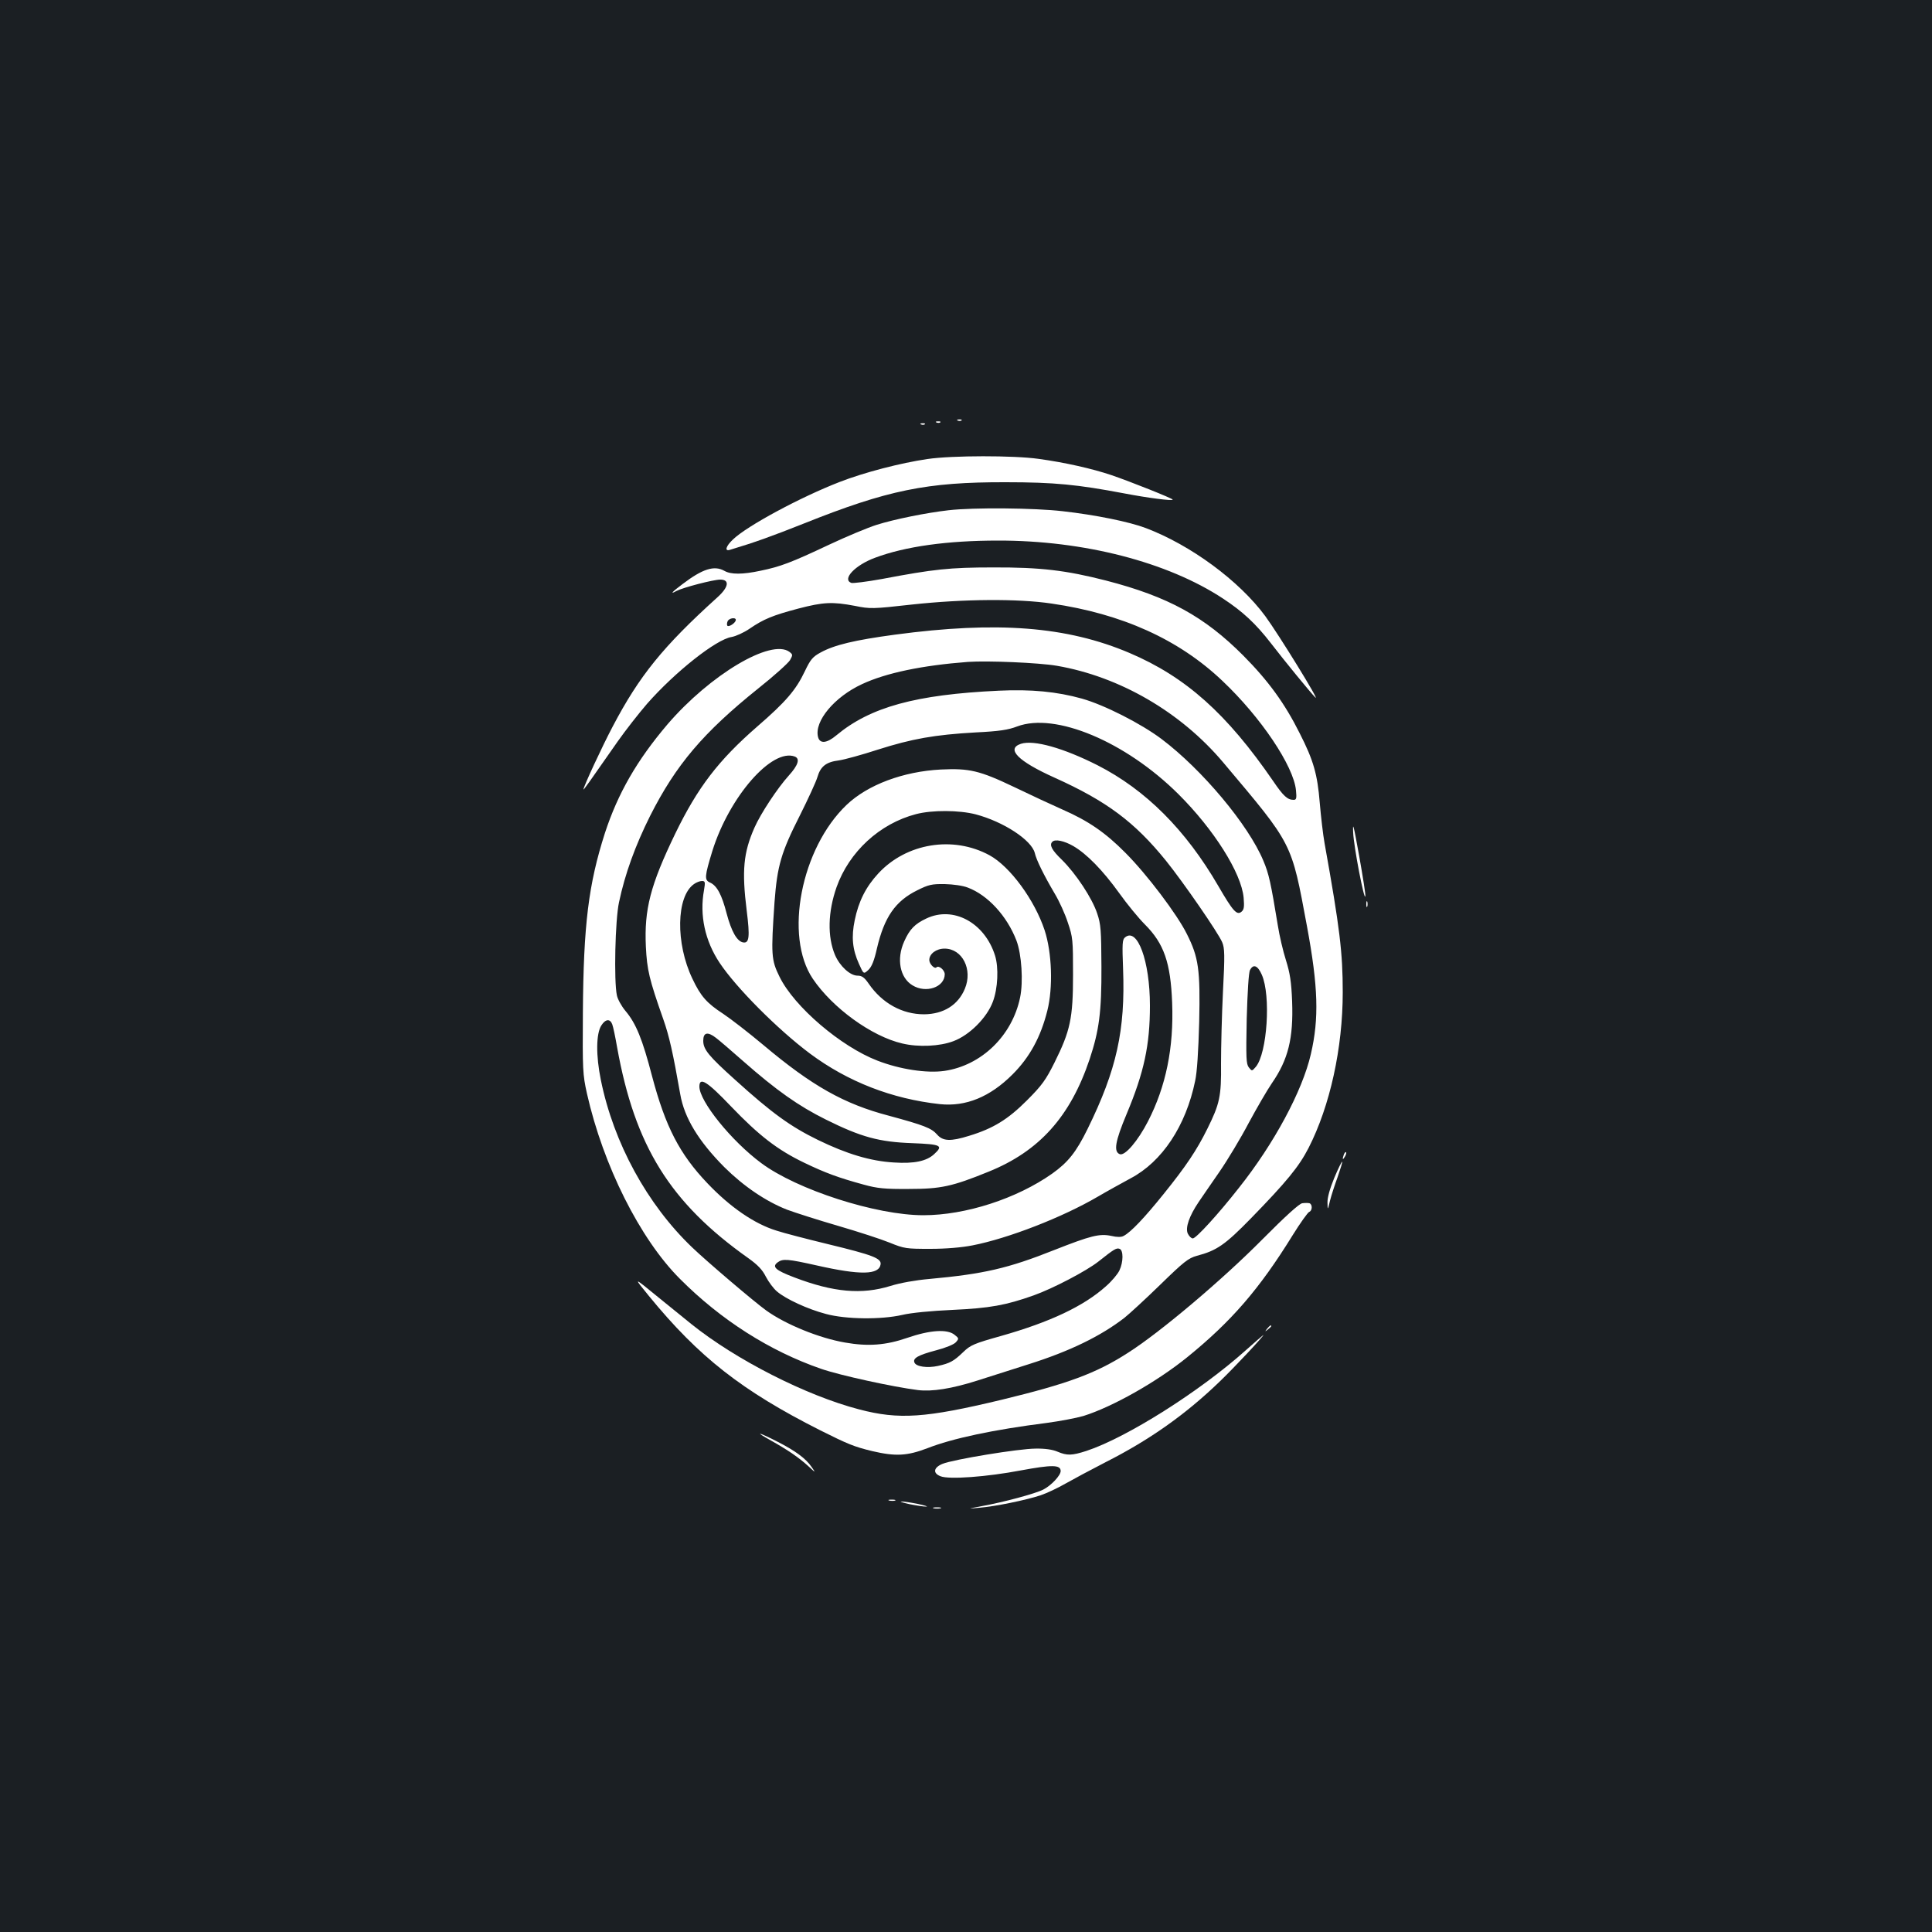 <?xml version="1.0" standalone="no"?>
<!DOCTYPE svg PUBLIC "-//W3C//DTD SVG 20010904//EN"
 "http://www.w3.org/TR/2001/REC-SVG-20010904/DTD/svg10.dtd">
<svg version="1.0" xmlns="http://www.w3.org/2000/svg"
 width="1000pt" height="1000pt" viewBox="0 0 1000 1000"
 preserveAspectRatio="xMidYMid meet">
<rect width="100%" height="100%" fill="#1b1f23"/>
<g transform="translate(0,1000) scale(0.1,-0.1)"
fill="#ffffff" stroke="none">
<path d="M4958 7823 c7 -3 16 -2 19 1 4 3 -2 6 -13 5 -11 0 -14 -3 -6 -6z"/>
<path d="M4848 7813 c7 -3 16 -2 19 1 4 3 -2 6 -13 5 -11 0 -14 -3 -6 -6z"/>
<path d="M4768 7803 c7 -3 16 -2 19 1 4 3 -2 6 -13 5 -11 0 -14 -3 -6 -6z"/>
<path d="M4800 7624 c-137 -20 -327 -69 -455 -119 -201 -78 -479 -227 -552
-298 -36 -34 -44 -62 -15 -53 133 40 218 71 382 136 435 174 638 215 1045 214
253 0 372 -12 615 -58 120 -23 250 -40 250 -32 0 6 -221 94 -318 127 -98 33
-238 65 -377 84 -127 18 -447 18 -575 -1z"/>
<path d="M4910 7359 c-115 -13 -283 -47 -374 -76 -44 -14 -155 -60 -246 -103
-195 -92 -251 -113 -353 -134 -93 -20 -154 -20 -187 -1 -53 30 -113 11 -217
-68 -55 -41 -68 -56 -32 -36 34 18 191 59 227 59 50 0 44 -39 -15 -92 -281
-254 -404 -406 -542 -669 -54 -102 -151 -311 -151 -325 0 -5 27 33 177 248 40
57 108 144 152 195 144 164 358 334 438 346 22 4 64 23 93 43 73 50 120 69
252 104 130 34 177 36 293 14 79 -16 91 -16 296 7 268 29 548 31 722 5 364
-53 658 -185 884 -400 199 -188 369 -441 381 -567 4 -41 2 -49 -12 -49 -32 0
-53 19 -106 97 -240 349 -452 539 -743 663 -324 138 -685 166 -1215 95 -208
-28 -313 -53 -384 -92 -41 -22 -53 -36 -82 -97 -46 -97 -98 -158 -247 -287
-201 -175 -308 -315 -424 -554 -129 -267 -161 -392 -152 -585 6 -120 17 -168
90 -375 31 -88 50 -173 88 -389 21 -122 95 -243 228 -377 101 -100 215 -177
324 -220 43 -16 162 -54 265 -84 103 -30 223 -69 267 -87 76 -31 86 -32 210
-32 82 0 163 7 219 18 184 36 463 144 648 252 51 30 128 72 170 95 163 86 286
271 334 504 10 44 17 157 21 305 6 272 -3 335 -64 456 -50 101 -207 309 -318
420 -103 104 -191 165 -326 224 -52 23 -164 75 -249 116 -180 86 -233 98 -380
91 -195 -10 -379 -79 -488 -183 -236 -225 -324 -679 -175 -900 102 -151 304
-298 463 -335 84 -20 194 -15 265 12 83 31 173 121 204 204 26 69 31 177 11
240 -54 170 -216 257 -355 191 -60 -28 -87 -56 -115 -119 -41 -91 -22 -188 43
-227 70 -43 166 -10 167 57 0 22 -31 48 -43 36 -10 -10 -37 18 -37 38 0 32 36
59 79 59 92 0 147 -108 105 -208 -35 -84 -110 -131 -211 -132 -113 0 -217 57
-287 159 -22 32 -35 41 -57 41 -39 0 -92 49 -117 107 -40 95 -37 223 8 351 65
183 223 329 411 378 83 22 224 21 309 -1 144 -38 289 -133 306 -200 8 -36 47
-115 103 -210 23 -38 54 -106 68 -150 26 -76 27 -90 27 -270 0 -226 -14 -290
-96 -455 -45 -90 -65 -118 -143 -196 -98 -98 -174 -145 -299 -183 -96 -30
-136 -28 -166 7 -29 33 -68 48 -249 97 -233 61 -399 155 -651 367 -74 62 -167
134 -206 160 -86 56 -117 91 -160 182 -88 183 -84 426 8 490 12 9 31 16 41 16
17 0 18 -5 11 -47 -24 -130 5 -263 81 -377 86 -129 300 -344 467 -469 196
-146 425 -235 673 -262 134 -14 259 37 376 154 89 89 146 194 180 330 30 119
24 300 -14 416 -52 157 -179 330 -285 388 -189 103 -431 63 -576 -94 -64 -69
-102 -144 -122 -242 -18 -86 -12 -151 22 -226 24 -54 24 -54 49 -31 17 16 30
48 44 111 38 162 95 245 209 301 58 29 75 33 142 32 43 -1 94 -8 119 -18 104
-39 203 -147 252 -274 27 -71 36 -213 19 -295 -41 -198 -200 -352 -392 -380
-91 -13 -230 8 -346 53 -190 73 -431 279 -507 434 -43 87 -45 113 -26 388 14
186 34 256 131 447 43 86 84 175 91 199 16 55 45 78 110 86 29 4 120 29 203
56 176 56 293 77 506 89 122 6 168 13 215 31 197 74 560 -78 834 -350 184
-183 326 -408 338 -536 4 -48 2 -62 -11 -73 -24 -20 -44 2 -120 133 -169 291
-376 498 -625 625 -176 89 -330 133 -397 111 -78 -26 -15 -90 174 -175 271
-122 415 -230 577 -430 91 -113 271 -374 291 -422 13 -31 14 -66 4 -257 -6
-121 -10 -288 -10 -371 2 -170 -7 -209 -71 -338 -55 -111 -110 -193 -226 -337
-99 -123 -170 -198 -207 -217 -12 -7 -34 -7 -64 0 -61 13 -107 1 -295 -73
-239 -95 -364 -124 -648 -150 -69 -6 -149 -20 -200 -36 -149 -46 -295 -33
-497 44 -98 37 -118 55 -87 78 27 20 51 18 203 -16 226 -51 322 -49 330 6 4
31 -40 48 -271 104 -111 27 -231 58 -267 70 -115 35 -241 122 -358 245 -145
152 -218 294 -287 555 -50 192 -83 273 -138 338 -20 24 -40 60 -44 80 -16 74
-9 391 11 482 31 147 84 293 161 447 134 265 275 431 559 659 82 65 156 132
165 147 15 27 15 29 -3 43 -95 70 -411 -119 -631 -375 -159 -187 -257 -358
-324 -563 -85 -265 -111 -475 -114 -928 -2 -298 -1 -321 21 -420 84 -372 274
-752 481 -959 212 -213 465 -374 731 -466 98 -34 374 -94 501 -110 73 -9 175
7 307 49 59 19 179 57 267 85 212 67 372 145 495 240 25 20 108 96 185 171
122 119 146 138 190 150 103 27 146 57 279 193 186 191 249 268 299 365 111
217 177 517 177 806 0 205 -15 331 -94 771 -8 44 -19 139 -25 210 -12 147 -32
219 -104 360 -77 154 -162 271 -291 401 -202 203 -390 306 -711 389 -207 53
-339 69 -585 68 -225 0 -307 -9 -576 -60 -78 -14 -149 -23 -158 -20 -49 19 20
92 123 130 157 59 376 89 636 89 444 1 878 -111 1165 -300 102 -67 169 -129
248 -231 70 -91 205 -256 230 -281 30 -30 -190 327 -259 421 -135 183 -386
368 -619 456 -84 32 -260 68 -430 87 -145 17 -461 20 -590 5z m-1102 -571 c-5
-15 -35 -34 -43 -27 -3 4 -3 14 1 23 7 18 48 23 42 4z m1662 -234 c325 -56
641 -239 861 -500 363 -431 352 -409 434 -849 58 -313 63 -476 20 -661 -44
-191 -190 -463 -373 -693 -106 -135 -221 -261 -238 -261 -8 0 -19 11 -26 25
-14 30 8 92 56 163 18 26 66 97 108 157 42 61 110 174 151 252 42 78 96 171
120 206 85 123 112 233 105 424 -4 101 -11 146 -32 213 -15 47 -34 128 -42
180 -36 219 -46 267 -75 335 -77 185 -316 471 -527 630 -105 79 -295 176 -412
209 -129 36 -262 49 -430 41 -431 -20 -666 -85 -841 -231 -50 -42 -86 -45 -95
-8 -20 81 85 207 228 273 124 58 311 97 548 115 103 7 366 -4 460 -20z m-1356
-470 c28 -11 17 -45 -31 -98 -58 -64 -146 -197 -178 -270 -57 -129 -66 -222
-40 -430 17 -135 13 -169 -18 -164 -32 5 -61 56 -86 150 -25 97 -50 144 -86
160 -30 13 -28 32 12 163 88 282 309 534 427 489z m1441 -463 c69 -40 152
-124 239 -245 40 -56 99 -128 132 -161 99 -99 133 -198 141 -405 9 -233 -32
-433 -125 -614 -52 -101 -119 -180 -146 -170 -33 13 -24 66 35 207 91 217 121
358 121 562 0 231 -65 407 -129 353 -14 -11 -15 -33 -10 -163 12 -317 -33
-522 -184 -829 -59 -120 -101 -172 -182 -230 -184 -130 -449 -216 -668 -216
-244 0 -654 132 -839 270 -155 115 -320 320 -320 396 0 52 40 27 164 -103 144
-150 239 -224 378 -291 110 -53 178 -78 310 -114 69 -19 108 -23 233 -22 165
0 224 13 411 89 263 106 424 285 524 583 49 148 62 243 61 479 -1 189 -3 219
-22 275 -26 79 -110 206 -183 278 -52 50 -66 77 -49 93 14 15 61 5 108 -22z
m976 -666 c48 -108 28 -407 -31 -477 -20 -23 -20 -23 -36 -3 -14 18 -15 48
-11 252 4 139 10 240 17 252 17 33 40 24 61 -24z m-3362 -257 c5 -13 16 -66
25 -118 92 -512 274 -805 679 -1092 49 -35 73 -60 91 -96 14 -27 40 -62 58
-77 46 -39 158 -91 253 -116 103 -28 285 -30 395 -5 45 11 150 21 260 26 194
9 276 24 420 75 101 36 274 127 335 175 83 66 94 72 110 66 20 -7 20 -68 -1
-112 -9 -19 -40 -56 -70 -82 -115 -103 -289 -185 -543 -257 -139 -39 -158 -47
-195 -83 -49 -47 -68 -58 -131 -72 -55 -12 -114 -4 -122 18 -9 22 19 38 113
63 47 12 91 30 101 41 17 19 17 21 -6 39 -38 31 -127 25 -246 -16 -110 -38
-202 -45 -321 -24 -134 23 -308 94 -408 166 -60 43 -307 253 -384 327 -232
222 -406 540 -472 866 -26 126 -25 241 3 283 21 33 45 35 56 5z m537 -70 c16
-12 79 -66 139 -119 175 -154 289 -234 430 -304 183 -91 276 -116 448 -122
149 -6 161 -12 112 -57 -39 -36 -103 -50 -208 -43 -121 7 -244 44 -394 117
-141 69 -237 138 -427 310 -138 124 -166 158 -166 203 0 43 22 49 66 15z"/>
<path d="M7004 5690 c3 -72 58 -359 63 -329 2 8 -13 102 -32 209 -29 160 -34
181 -31 120z"/>
<path d="M7072 5320 c0 -14 2 -19 5 -12 2 6 2 18 0 25 -3 6 -5 1 -5 -13z"/>
<path d="M6956 4025 c-9 -26 -7 -32 5 -12 6 10 9 21 6 23 -2 3 -7 -2 -11 -11z"/>
<path d="M6906 3903 c-23 -56 -36 -103 -35 -128 1 -40 1 -40 13 10 7 28 25 83
40 124 14 41 25 75 23 78 -2 2 -21 -36 -41 -84z"/>
<path d="M6740 3772 c-16 -3 -87 -67 -205 -186 -209 -211 -531 -483 -698 -589
-165 -106 -310 -159 -652 -242 -396 -95 -532 -104 -738 -50 -273 71 -639 257
-869 442 -26 21 -104 84 -174 141 -127 104 -127 104 -46 5 259 -317 483 -492
887 -696 144 -72 175 -85 270 -108 120 -28 180 -25 285 15 130 51 342 96 618
131 67 9 152 25 190 36 150 47 379 176 537 304 228 185 373 352 546 632 39 63
78 117 85 120 17 6 18 39 2 45 -7 2 -24 2 -38 0z"/>
<path d="M6559 3123 c-13 -16 -12 -17 4 -4 9 7 17 15 17 17 0 8 -8 3 -21 -13z"/>
<path d="M6447 3010 c-237 -212 -615 -451 -824 -520 -75 -24 -99 -25 -149 -4
-25 11 -65 17 -114 16 -85 0 -426 -56 -482 -79 -46 -19 -51 -48 -10 -64 44
-18 241 -3 415 30 162 30 207 30 207 -3 0 -23 -49 -75 -90 -96 -41 -21 -204
-65 -320 -86 -75 -14 -75 -14 -10 -8 83 7 238 39 315 64 33 11 92 39 130 61
39 22 132 72 208 111 227 115 414 247 591 418 80 77 233 241 225 240 -2 -1
-44 -37 -92 -80z"/>
<path d="M3990 2544 c88 -49 147 -90 194 -133 39 -36 39 -36 16 -3 -29 43 -85
84 -182 133 -97 49 -114 51 -28 3z"/>
<path d="M4603 2233 c9 -2 23 -2 30 0 6 3 -1 5 -18 5 -16 0 -22 -2 -12 -5z"/>
<path d="M4710 2214 c36 -7 74 -13 85 -12 11 0 -9 6 -45 14 -36 7 -74 13 -85
12 -11 0 9 -6 45 -14z"/>
<path d="M4833 2193 c9 -2 25 -2 35 0 9 3 1 5 -18 5 -19 0 -27 -2 -17 -5z"/>
</g>
</svg>
